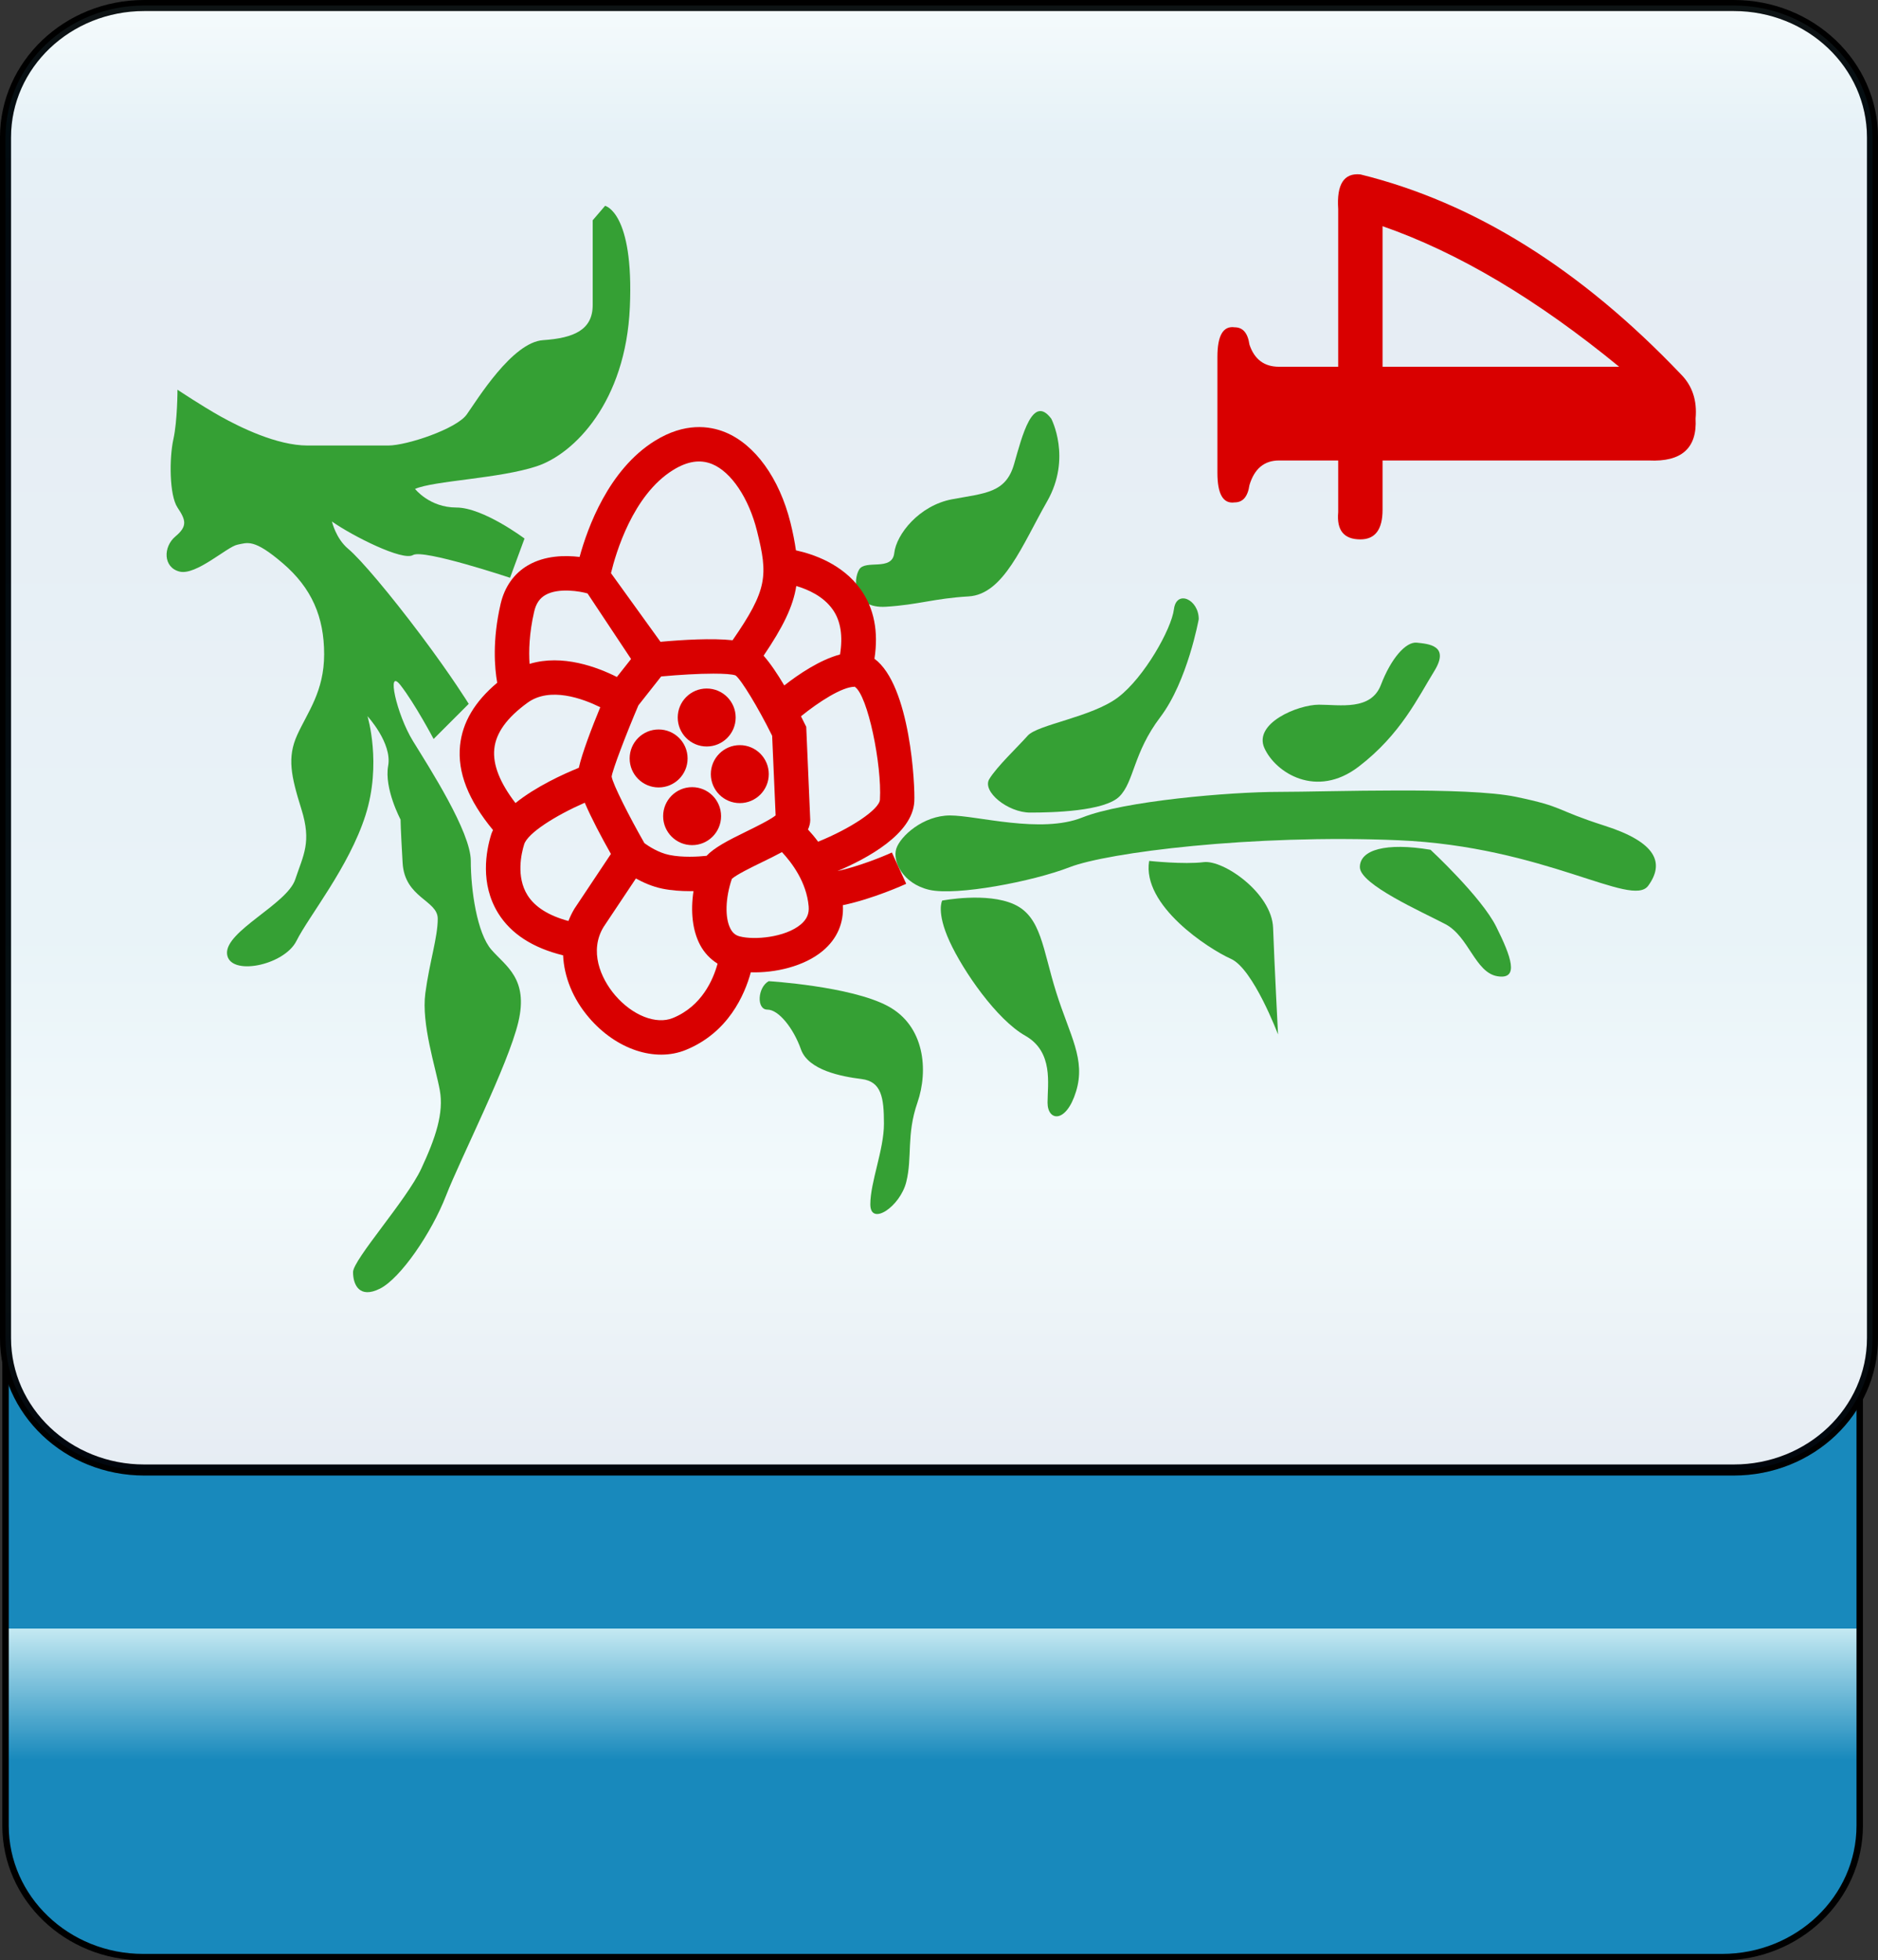 <?xml version="1.0" encoding="utf-8"?>
<!-- Generator: Adobe Illustrator 12.0.0, SVG Export Plug-In . SVG Version: 6.00 Build 51448)  -->
<!DOCTYPE svg PUBLIC "-//W3C//DTD SVG 1.1//EN" "http://www.w3.org/Graphics/SVG/1.1/DTD/svg11.dtd">
<svg  version="1.1"
	 xmlns:x="http://ns.adobe.com/Extensibility/1.0/" xmlns:i="http://ns.adobe.com/AdobeIllustrator/10.0/" xmlns:graph="http://ns.adobe.com/Graphs/1.0/" i:viewOrigin="-0.3208 113.645" i:rulerOrigin="0 0" i:pageBounds="0 113 108 0"
	 xmlns="http://www.w3.org/2000/svg" xmlns:xlink="http://www.w3.org/1999/xlink" xmlns:a="http://ns.adobe.com/AdobeSVGViewerExtensions/3.0/"
	 width="109.1" height="113.832" viewBox="0 0 109.1 113.832" overflow="visible" enable-background="new 0 0 109.1 113.832"
	 xml:space="preserve">
<rect x="0" y="0" width="109.1" height="113.832" fill="#333333" stroke="none"/>
<g id="图层_1" i:knockout="Off" i:layer="yes" i:dimmedPercent="50" i:rgbTrio="#4F008000FFFF">
	
		<linearGradient id="XMLID_3_" gradientUnits="userSpaceOnUse" x1="935.753" y1="32.644" x2="1020.547" y2="32.644" gradientTransform="matrix(0 -1 -1 0 86.823 1049.399)">
		<stop  offset="0.135" style="stop-color:#1889BC"/>
		<stop  offset="0.225" style="stop-color:#C4E9F2"/>
		<a:midPointStop  offset="0.135" style="stop-color:#1889BC"/>
		<a:midPointStop  offset="0.5" style="stop-color:#1889BC"/>
		<a:midPointStop  offset="0.225" style="stop-color:#C4E9F2"/>
	</linearGradient>
	<path fill="url(#XMLID_3_)" stroke="#000000" stroke-width="0.374" d="M100.038,28.852c4.418,0,8,3.42,8,7.638v69.518
		c0,4.218-3.582,7.638-8,7.638H8.321c-4.418,0-8-3.42-8-7.638V36.49c0-4.218,3.582-7.638,8-7.638H100.038z"/>
	<path fill="#FFFFFF" stroke="#000000" stroke-width="0.641" d="M8.377,85.36c-4.449,0-8.057-3.43-8.057-7.66V7.98
		c0-4.23,3.607-7.659,8.057-7.659h92.348c4.447,0,8.055,3.429,8.055,7.659V77.7c0,4.23-3.606,7.66-8.055,7.66H8.377z"/>
	
		<linearGradient id="XMLID_4_" gradientUnits="userSpaceOnUse" x1="-229.588" y1="367.907" x2="-144.549" y2="367.907" gradientTransform="matrix(0 1 1 0 -313.357 229.909)">
		<stop  offset="0" style="stop-color:#A3DDEA"/>
		<stop  offset="0.09" style="stop-color:#0678B3"/>
		<stop  offset="0.213" style="stop-color:#094C91"/>
		<stop  offset="0.64" style="stop-color:#2890C0"/>
		<stop  offset="0.803" style="stop-color:#82D0E3"/>
		<stop  offset="1" style="stop-color:#09468C"/>
		<a:midPointStop  offset="0" style="stop-color:#A3DDEA"/>
		<a:midPointStop  offset="0.5" style="stop-color:#A3DDEA"/>
		<a:midPointStop  offset="0.09" style="stop-color:#0678B3"/>
		<a:midPointStop  offset="0.5" style="stop-color:#0678B3"/>
		<a:midPointStop  offset="0.213" style="stop-color:#094C91"/>
		<a:midPointStop  offset="0.5" style="stop-color:#094C91"/>
		<a:midPointStop  offset="0.64" style="stop-color:#2890C0"/>
		<a:midPointStop  offset="0.5" style="stop-color:#2890C0"/>
		<a:midPointStop  offset="0.803" style="stop-color:#82D0E3"/>
		<a:midPointStop  offset="0.5" style="stop-color:#82D0E3"/>
		<a:midPointStop  offset="1" style="stop-color:#09468C"/>
	</linearGradient>
	
		<path i:isolated="yes" i:knockout="Off" opacity="0.1" fill="url(#XMLID_4_)" stroke="#000000" stroke-width="0.641" enable-background="new    " d="
		M8.377,85.36c-4.449,0-8.057-3.43-8.057-7.66V7.98c0-4.23,3.607-7.659,8.057-7.659h92.348c4.449,0,8.055,3.429,8.055,7.659V77.7
		c0,4.23-3.604,7.66-8.055,7.66H8.377z"/>
	<g i:knockout="Off">
		<path fill="#35A034" d="M93.231,47.952c3,0.959,3.48,2.16,2.521,3.48c-0.959,1.32-6-2.281-14.521-2.641
			c-8.52-0.359-16.92,0.721-19.08,1.561s-6.6,1.68-8.16,1.32c-1.56-0.361-2.159-1.682-1.919-2.4c0.239-0.721,1.56-1.92,3.12-1.92
			c1.561,0,5.279,1.08,7.68,0.119c2.4-0.959,8.568-1.488,11.447-1.488c2.881,0,10.873-0.311,13.752,0.289
			C90.952,46.872,90.231,46.991,93.231,47.952z"/>
		<path fill="#35A034" d="M83.104,49.344c0,0,2.951,2.734,3.815,4.463c0.863,1.729,1.367,3.096,0.07,2.881
			c-1.295-0.217-1.654-2.305-3.022-3.025C82.6,52.944,79,51.36,79,50.352S80.511,48.911,83.104,49.344z"/>
		<path fill="#35A034" d="M83.319,38.975c-0.936,1.512-1.942,3.672-4.392,5.545c-2.448,1.871-4.823,0.359-5.473-1.08
			c-0.648-1.439,1.943-2.52,3.168-2.52s3.023,0.359,3.601-1.152c0.577-1.511,1.439-2.52,2.088-2.449
			C82.959,37.391,84.255,37.463,83.319,38.975z"/>
		<path fill="#35A034" d="M66.759,49.991c0,0,2.017,0.217,3.168,0.072c1.151-0.143,3.96,1.801,4.032,3.816
			c0.071,2.015,0.287,6.191,0.287,6.191s-1.439-3.814-2.735-4.391C70.215,55.102,66.327,52.584,66.759,49.991z"/>
		<path fill="#35A034" d="M69.639,35.952c0,0-0.648,3.6-2.232,5.688s-1.512,3.744-2.375,4.609c-0.863,0.863-3.889,0.936-5.185,0.936
			s-2.809-1.225-2.376-1.945c0.432-0.719,1.656-1.871,2.231-2.52c0.576-0.649,3.744-1.08,5.257-2.232
			c1.512-1.15,3.096-3.959,3.239-5.111C68.343,34.223,69.639,34.799,69.639,35.952z"/>
		<path fill="#35A034" d="M54.735,52.295c0,0,2.592-0.504,4.177,0.217c1.584,0.719,1.655,2.592,2.448,5.111
			c0.791,2.52,1.729,3.888,1.151,5.759c-0.575,1.873-1.655,1.729-1.655,0.647s0.359-2.952-1.297-3.888
			c-1.656-0.937-3.6-3.744-4.392-5.471C54.375,52.944,54.735,52.295,54.735,52.295z"/>
		<path fill="#35A034" d="M44.656,56.975c0,0,4.752,0.289,6.912,1.441c2.159,1.149,2.376,3.74,1.728,5.613
			c-0.648,1.871-0.288,3.168-0.648,4.607c-0.359,1.438-2.088,2.592-2.088,1.297c0-1.297,0.792-3.168,0.792-4.68
			c0-1.515-0.144-2.449-1.296-2.595c-1.151-0.143-3.096-0.504-3.527-1.726c-0.433-1.225-1.297-2.305-1.944-2.305
			C43.935,58.631,44.007,57.336,44.656,56.975z"/>
		<path fill="#35A034" d="M61.071,24.311c0,0,1.201,2.281-0.239,4.801c-1.439,2.52-2.521,5.4-4.56,5.52
			c-2.041,0.121-2.881,0.48-4.801,0.6c-1.92,0.121-1.92-1.559-1.56-2.16c0.359-0.6,1.92,0.121,2.04-0.959
			c0.12-1.08,1.439-2.76,3.359-3.121c1.92-0.359,3.12-0.359,3.601-2.039C59.391,25.272,59.991,22.872,61.071,24.311z"/>
		<path fill="#35A034" d="M35.152,11.952c0,0,1.68,0.359,1.439,5.881c-0.24,5.52-3.24,8.52-5.4,9.238
			c-2.159,0.721-6,0.84-7.079,1.32c0,0,0.84,1.08,2.399,1.08c1.561,0,3.96,1.801,3.96,1.801l-0.84,2.279c0,0-5.04-1.68-5.64-1.32
			c-0.601,0.361-3.508-1.107-4.707-1.947c0,0,0.224,0.984,0.942,1.584c0.721,0.6,2.444,2.645,4.244,5.043
			c1.8,2.4,2.76,3.961,2.76,3.961l-2.04,2.039c0,0-1.079-2.039-1.92-3.119c-0.84-1.08-0.239,1.68,0.721,3.24
			c0.96,1.56,3.359,5.279,3.359,6.959c0,1.682,0.36,4.201,1.2,5.16c0.84,0.961,2.16,1.682,1.561,4.201
			c-0.601,2.519-3.36,7.919-4.2,10.079c-0.84,2.16-2.641,4.799-3.84,5.399c-1.2,0.601-1.561-0.239-1.561-0.961
			c0-0.721,3.12-4.198,3.96-6c0.84-1.801,1.32-3.239,1.08-4.561c-0.24-1.321-1.08-3.839-0.84-5.638c0.24-1.801,0.72-3.24,0.72-4.32
			s-1.92-1.201-2.04-3.24c-0.12-2.041-0.12-2.52-0.12-2.52s-0.96-1.801-0.72-3.121c0.24-1.32-1.2-2.879-1.2-2.879
			s0.84,2.76-0.12,5.76s-3.288,5.848-4.008,7.287c-0.72,1.441-3.912,2.072-4.032,0.752c-0.119-1.32,3.48-2.879,3.961-4.32
			c0.479-1.439,0.96-2.16,0.359-4.08c-0.6-1.92-0.84-3-0.24-4.318c0.601-1.32,1.561-2.521,1.561-4.682c0-2.158-0.72-3.84-2.4-5.279
			c-1.68-1.439-2.04-1.199-2.64-1.08c-0.601,0.121-2.4,1.801-3.36,1.561c-0.96-0.24-0.96-1.439-0.24-2.041
			c0.721-0.6,0.601-0.959,0.12-1.68c-0.479-0.719-0.479-2.879-0.239-3.959c0.239-1.08,0.239-2.881,0.239-2.881
			s1.44,0.961,2.521,1.561s3.24,1.68,5.04,1.68c1.8,0,3.6,0,4.68,0c1.08,0,3.96-0.961,4.561-1.801c0.6-0.84,2.64-4.199,4.439-4.318
			c1.8-0.121,2.88-0.602,2.88-2.041s0-4.92,0-4.92L35.152,11.952z"/>
	</g>
	<g i:knockout="Off">
		<path fill="#D90000" d="M39.839,60.968c2.478-1.009,3.425-3.214,3.778-4.509c1.402,0.047,3.105-0.34,4.186-1.248
			c0.828-0.695,1.222-1.611,1.163-2.65c1.741-0.359,3.586-1.197,3.679-1.24l-0.832-1.818c-0.541,0.248-1.947,0.814-3.162,1.079
			c1.729-0.733,4.354-2.147,4.464-4.03c0.052-0.879-0.222-6.757-2.315-8.3c0.244-1.577-0.02-2.931-0.801-4.027
			c-1.057-1.482-2.771-2.054-3.76-2.267c-0.072-0.494-0.17-1.013-0.318-1.608c-0.646-2.587-2.068-4.552-3.804-5.256
			c-0.899-0.364-2.338-0.573-4.077,0.507c-2.689,1.669-3.911,5.058-4.369,6.74c-0.829-0.1-1.998-0.094-2.993,0.482
			c-0.813,0.471-1.364,1.248-1.596,2.247c-0.487,2.112-0.35,3.712-0.197,4.575c-1.313,1.104-2.022,2.303-2.159,3.646
			c-0.158,1.555,0.475,3.166,1.914,4.908c-0.034,0.078-0.073,0.154-0.098,0.234c-0.307,0.982-0.662,2.884,0.399,4.596
			c0.741,1.195,2.011,2.015,3.771,2.445c0.06,1.247,0.562,2.52,1.506,3.621C35.799,60.942,38.058,61.693,39.839,60.968z
			 M42.968,54.373c-0.241-0.063-0.405-0.2-0.532-0.442c-0.334-0.632-0.297-1.789,0.08-2.896c0.252-0.238,1.166-0.685,1.729-0.958
			c0.431-0.21,0.827-0.404,1.182-0.597c0.562,0.602,1.428,1.732,1.551,3.147c0.037,0.431-0.104,0.755-0.459,1.054
			C45.613,54.44,43.811,54.598,42.968,54.373z M35.533,45.096c0.041-0.367,0.825-2.432,1.554-4.139
			c0.127-0.162,0.965-1.224,1.323-1.677c1.05-0.096,2.179-0.163,3.036-0.163c0.619,0,1.094,0.032,1.285,0.104
			c0.316,0.228,1.31,1.851,2.126,3.503c0.016,0.364,0.182,4.175,0.202,4.626c-0.314,0.252-1.15,0.664-1.689,0.928
			c-1.114,0.541-1.875,0.945-2.324,1.418c-0.252,0.026-0.59,0.053-0.984,0.053c-0.381,0-0.797-0.025-1.18-0.104
			c-0.629-0.129-1.198-0.504-1.445-0.684C36.555,47.417,35.603,45.543,35.533,45.096z M49.698,39.876
			c-0.012-0.001-0.029,0.005-0.041,0.005c0.759,0.488,1.58,4.551,1.462,6.553c-0.033,0.568-1.698,1.676-3.591,2.442
			c-0.207-0.278-0.404-0.507-0.59-0.708c0.078-0.172,0.132-0.354,0.132-0.557l-0.233-5.409l-0.09-0.177
			c-0.064-0.134-0.141-0.283-0.215-0.432c1.021-0.828,2.406-1.727,3.125-1.713c-0.009-0.006-0.017-0.016-0.025-0.021
			C49.638,39.864,49.664,39.875,49.698,39.876z M48.375,35.393c0.469,0.662,0.598,1.547,0.426,2.611
			c-1.166,0.31-2.396,1.139-3.24,1.799c-0.386-0.653-0.799-1.271-1.201-1.729c1.117-1.648,1.711-2.839,1.899-4.046
			C46.94,34.229,47.83,34.62,48.375,35.393z M45.32,33.829h-0.004H45.32z M39.094,27.299c0.834-0.519,1.578-0.634,2.271-0.353
			c1.11,0.45,2.137,1.976,2.613,3.888c0.646,2.586,0.615,3.403-1.42,6.344c-1.185-0.129-2.893-0.027-4.188,0.09l-2.876-3.986
			C35.772,32.129,36.759,28.749,39.094,27.299z M31.031,35.52c0.106-0.465,0.313-0.772,0.648-0.967
			c0.774-0.447,2.063-0.211,2.454-0.092l2.528,3.806l-0.824,1.044c-1.121-0.566-3.163-1.343-5.073-0.76
			C30.714,37.821,30.739,36.784,31.031,35.52z M28.715,43.493c0.094-0.932,0.726-1.811,1.93-2.686
			c1.303-0.947,3.205-0.244,4.227,0.26c-0.497,1.205-1.043,2.631-1.247,3.518c-0.913,0.371-2.499,1.094-3.679,2.047
			C29.042,45.457,28.622,44.403,28.715,43.493z M30.64,51.975c-0.666-1.074-0.354-2.417-0.19-2.945
			c0.208-0.663,1.844-1.684,3.521-2.418c0.38,0.889,0.956,1.977,1.519,2.975l-2.121,3.182c-0.138,0.23-0.252,0.469-0.347,0.711
			C31.883,53.172,31.075,52.674,30.64,51.975z M35.736,57.795c-0.868-1.014-1.503-2.585-0.679-3.958
			c-0.018,0.027,1.16-1.739,1.885-2.826c0.418,0.232,0.945,0.47,1.539,0.592c0.529,0.107,1.086,0.144,1.587,0.144
			c0.075,0,0.147-0.002,0.22-0.003c-0.18,1.184-0.058,2.291,0.379,3.119c0.249,0.471,0.6,0.831,1.019,1.094
			c-0.248,0.91-0.907,2.469-2.6,3.158C38.118,59.51,36.741,58.967,35.736,57.795z"/>
		<g i:knockout="Off">
			<circle fill="#D90000" cx="41.055" cy="41.664" r="1.683"/>
			<circle fill="#D90000" cx="38.262" cy="44.042" r="1.683"/>
			<circle fill="#D90000" cx="42.978" cy="44.952" r="1.683"/>
			<circle fill="#D90000" cx="40.207" cy="47.392" r="1.683"/>
		</g>
	</g>
	<g i:knockout="Off">
		<path fill="#D90000" d="M74.304,26.739c-0.859,0-1.433,0.477-1.719,1.432c-0.097,0.668-0.382,1.002-0.858,1.002
			c-0.669,0.096-1.003-0.477-1.003-1.719v-6.729c0-1.242,0.334-1.814,1.003-1.719c0.478,0,0.763,0.334,0.858,1.002
			c0.286,0.859,0.858,1.289,1.719,1.289h3.437v-9.164c-0.096-1.432,0.334-2.101,1.289-2.005c6.587,1.622,12.791,5.489,18.614,11.599
			c0.668,0.668,0.955,1.527,0.859,2.577c0.096,1.718-0.812,2.529-2.722,2.435H80.318v2.863c0,1.146-0.43,1.719-1.288,1.719
			c-0.955,0-1.385-0.525-1.289-1.576v-3.006H74.304z M94.064,21.297c-4.773-3.914-9.354-6.635-13.746-8.162v8.162H94.064z"/>
	</g>
</g>
</svg>
